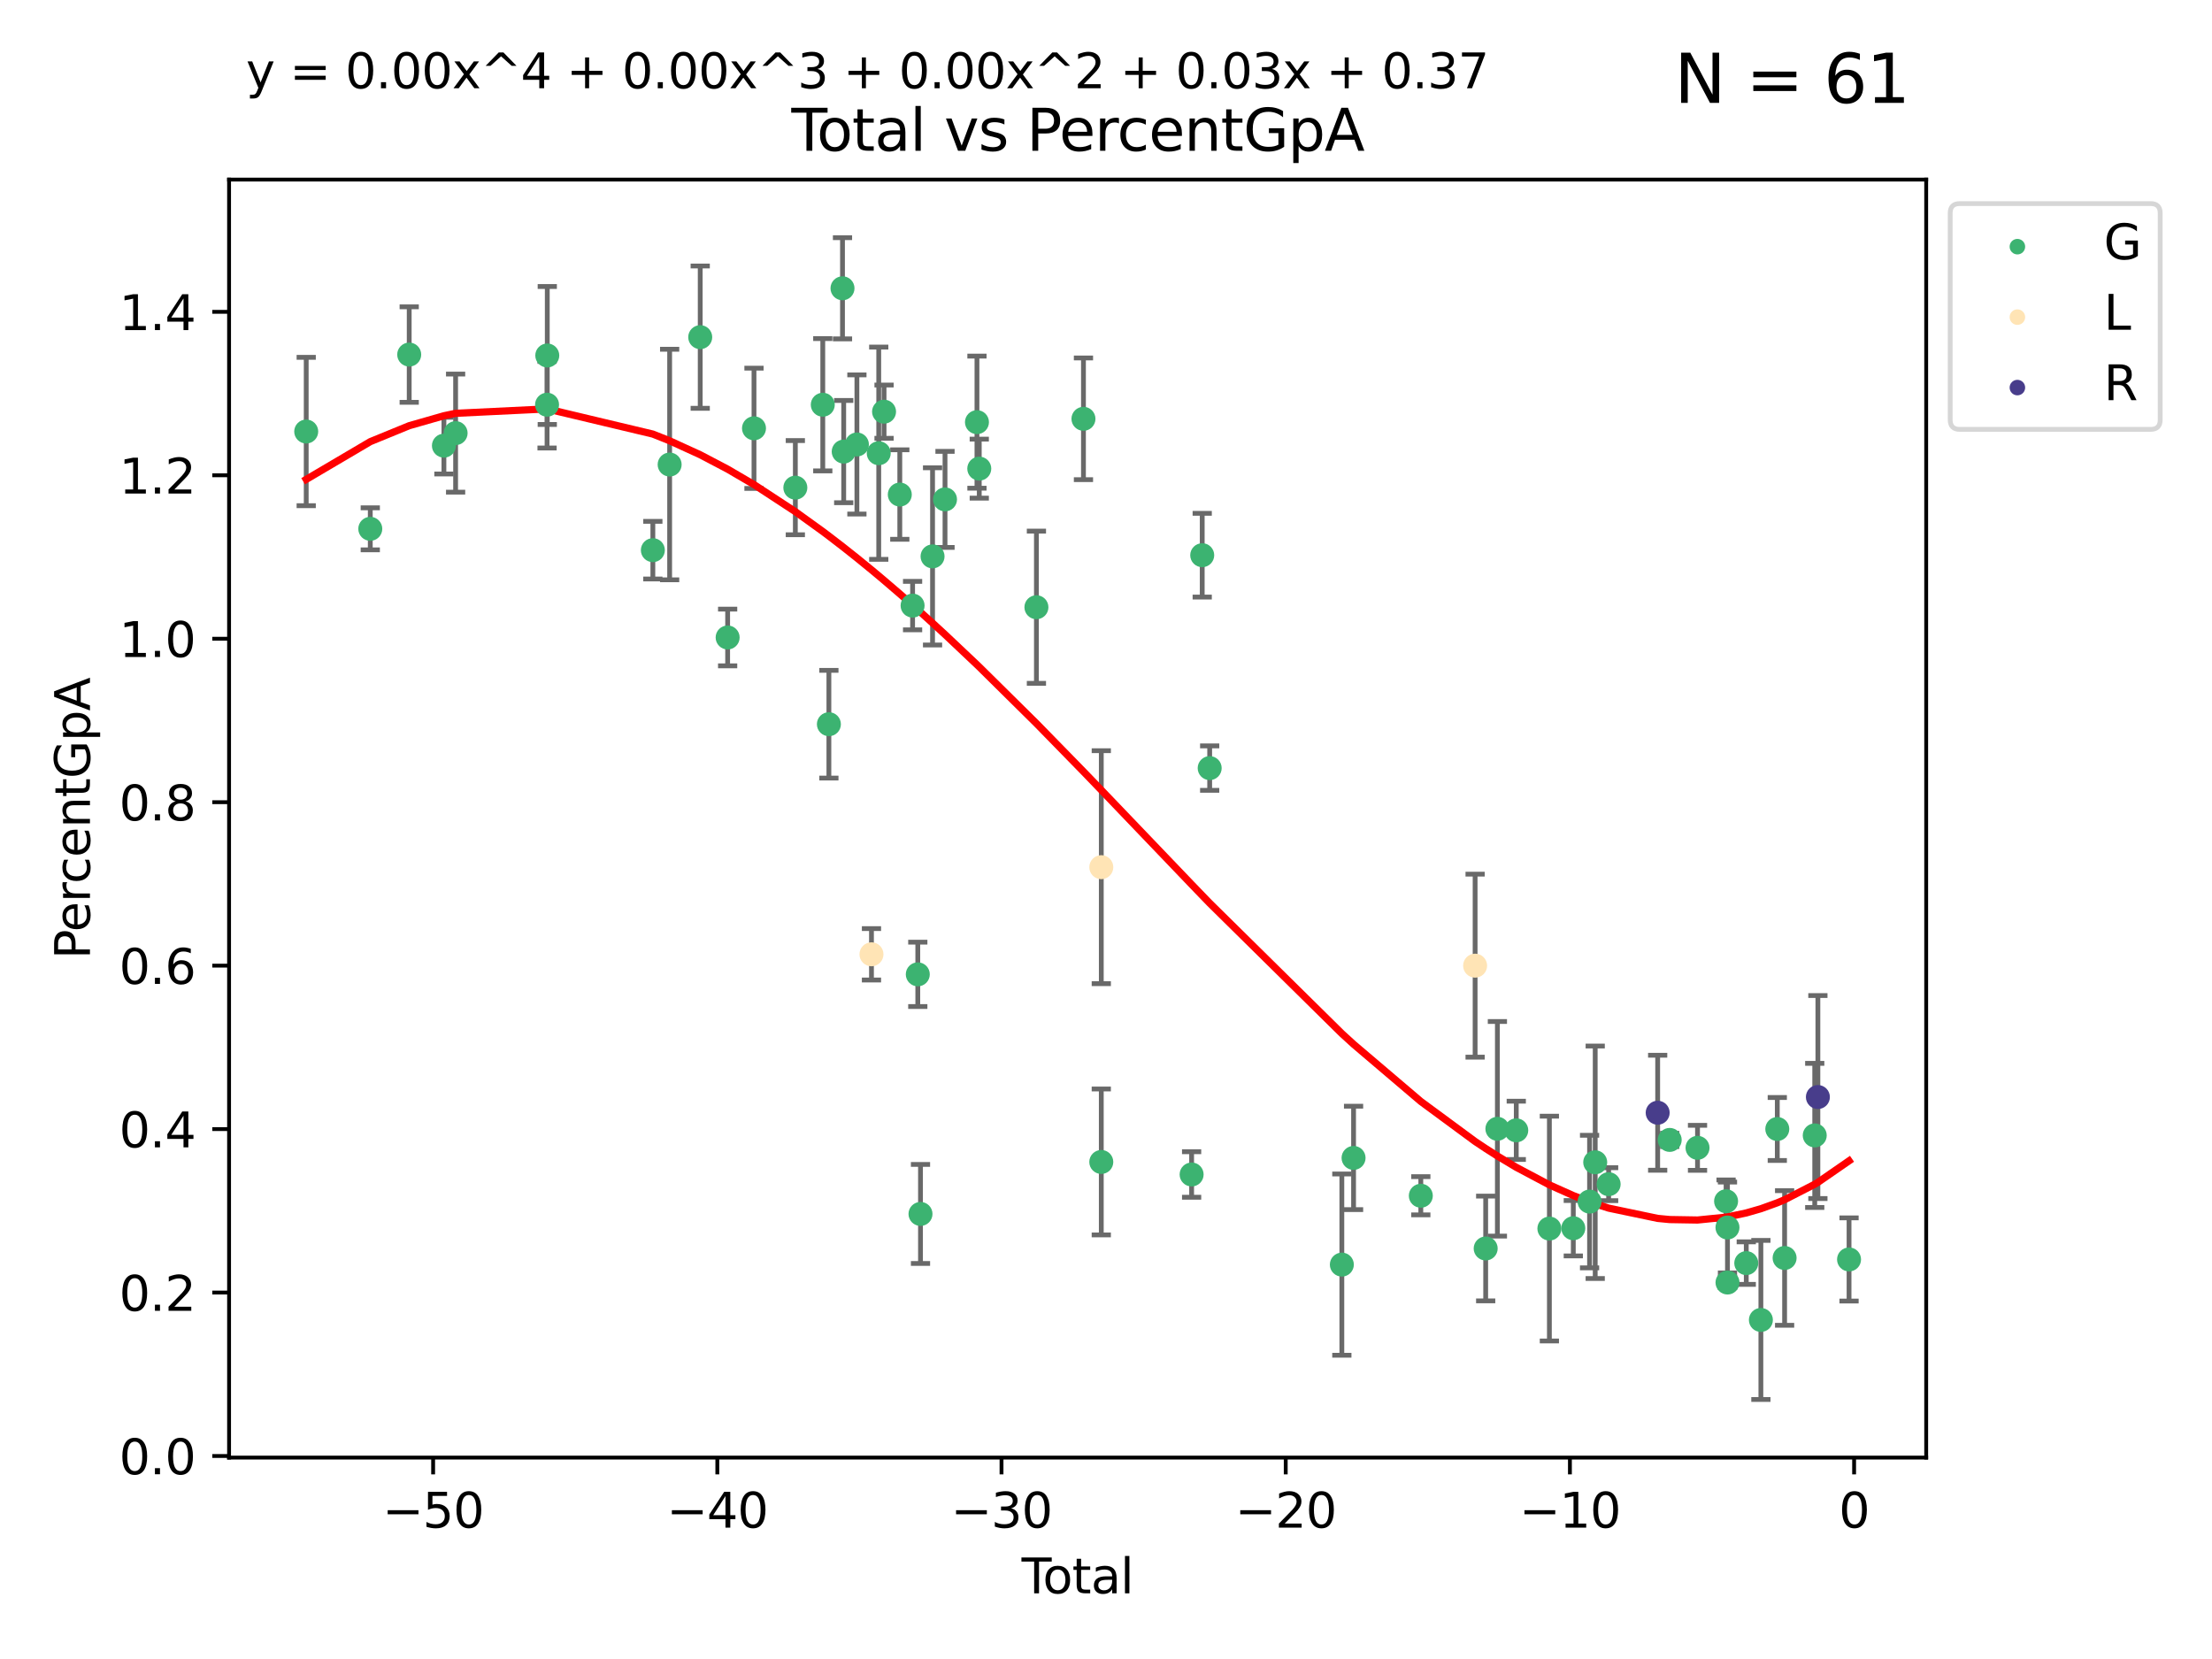<?xml version="1.0" encoding="utf-8" standalone="no"?>
<!DOCTYPE svg PUBLIC "-//W3C//DTD SVG 1.1//EN"
  "http://www.w3.org/Graphics/SVG/1.1/DTD/svg11.dtd">
<svg xmlns:xlink="http://www.w3.org/1999/xlink" width="460.8pt" height="345.6pt" viewBox="0 0 460.8 345.6" xmlns="http://www.w3.org/2000/svg" version="1.1">
 <defs>
  <style type="text/css">*{stroke-linejoin: round; stroke-linecap: butt}</style>
 </defs>
 <g id="figure_1">
  <g id="patch_1">
   <path d="M 0 345.6 
L 460.8 345.6 
L 460.8 0 
L 0 0 
z
" style="fill: #ffffff"/>
  </g>
  <g id="axes_1">
   <g id="patch_2">
    <path d="M 47.72 303.64 
L 401.26 303.64 
L 401.26 37.411 
L 47.72 37.411 
z
" style="fill: #ffffff"/>
   </g>
   <g id="PathCollection_1">
    <defs>
     <path id="mc00015163f" d="M 0 1.118 
C 0.297 1.118 0.581 1 0.791 0.791 
C 1 0.581 1.118 0.297 1.118 0 
C 1.118 -0.297 1 -0.581 0.791 -0.791 
C 0.581 -1 0.297 -1.118 0 -1.118 
C -0.297 -1.118 -0.581 -1 -0.791 -0.791 
C -1 -0.581 -1.118 -0.297 -1.118 0 
C -1.118 0.297 -1 0.581 -0.791 0.791 
C -0.581 1 -0.297 1.118 0 1.118 
z
" style="stroke: #3cb371"/>
    </defs>
    <g clip-path="url(#pac8c2b0d04)">
     <use xlink:href="#mc00015163f" x="63.79" y="89.893" style="fill: #3cb371; stroke: #3cb371"/>
     <use xlink:href="#mc00015163f" x="77.136" y="110.164" style="fill: #3cb371; stroke: #3cb371"/>
     <use xlink:href="#mc00015163f" x="85.246" y="73.863" style="fill: #3cb371; stroke: #3cb371"/>
     <use xlink:href="#mc00015163f" x="92.476" y="92.839" style="fill: #3cb371; stroke: #3cb371"/>
     <use xlink:href="#mc00015163f" x="94.912" y="90.226" style="fill: #3cb371; stroke: #3cb371"/>
     <use xlink:href="#mc00015163f" x="113.963" y="84.307" style="fill: #3cb371; stroke: #3cb371"/>
     <use xlink:href="#mc00015163f" x="114.008" y="74.053" style="fill: #3cb371; stroke: #3cb371"/>
     <use xlink:href="#mc00015163f" x="136.002" y="114.609" style="fill: #3cb371; stroke: #3cb371"/>
     <use xlink:href="#mc00015163f" x="139.499" y="96.773" style="fill: #3cb371; stroke: #3cb371"/>
     <use xlink:href="#mc00015163f" x="145.869" y="70.237" style="fill: #3cb371; stroke: #3cb371"/>
     <use xlink:href="#mc00015163f" x="151.581" y="132.799" style="fill: #3cb371; stroke: #3cb371"/>
     <use xlink:href="#mc00015163f" x="157.071" y="89.221" style="fill: #3cb371; stroke: #3cb371"/>
     <use xlink:href="#mc00015163f" x="165.684" y="101.588" style="fill: #3cb371; stroke: #3cb371"/>
     <use xlink:href="#mc00015163f" x="171.4" y="84.313" style="fill: #3cb371; stroke: #3cb371"/>
     <use xlink:href="#mc00015163f" x="172.673" y="150.864" style="fill: #3cb371; stroke: #3cb371"/>
     <use xlink:href="#mc00015163f" x="175.508" y="60.054" style="fill: #3cb371; stroke: #3cb371"/>
     <use xlink:href="#mc00015163f" x="175.758" y="94.076" style="fill: #3cb371; stroke: #3cb371"/>
     <use xlink:href="#mc00015163f" x="178.509" y="92.592" style="fill: #3cb371; stroke: #3cb371"/>
     <use xlink:href="#mc00015163f" x="183.058" y="94.412" style="fill: #3cb371; stroke: #3cb371"/>
     <use xlink:href="#mc00015163f" x="184.164" y="85.757" style="fill: #3cb371; stroke: #3cb371"/>
     <use xlink:href="#mc00015163f" x="187.444" y="103.024" style="fill: #3cb371; stroke: #3cb371"/>
     <use xlink:href="#mc00015163f" x="190.11" y="126.159" style="fill: #3cb371; stroke: #3cb371"/>
     <use xlink:href="#mc00015163f" x="191.193" y="202.973" style="fill: #3cb371; stroke: #3cb371"/>
     <use xlink:href="#mc00015163f" x="191.756" y="252.885" style="fill: #3cb371; stroke: #3cb371"/>
     <use xlink:href="#mc00015163f" x="194.268" y="115.905" style="fill: #3cb371; stroke: #3cb371"/>
     <use xlink:href="#mc00015163f" x="196.864" y="104.032" style="fill: #3cb371; stroke: #3cb371"/>
     <use xlink:href="#mc00015163f" x="203.518" y="87.943" style="fill: #3cb371; stroke: #3cb371"/>
     <use xlink:href="#mc00015163f" x="204" y="97.624" style="fill: #3cb371; stroke: #3cb371"/>
     <use xlink:href="#mc00015163f" x="215.905" y="126.498" style="fill: #3cb371; stroke: #3cb371"/>
     <use xlink:href="#mc00015163f" x="225.705" y="87.247" style="fill: #3cb371; stroke: #3cb371"/>
     <use xlink:href="#mc00015163f" x="229.418" y="242.058" style="fill: #3cb371; stroke: #3cb371"/>
     <use xlink:href="#mc00015163f" x="248.236" y="244.666" style="fill: #3cb371; stroke: #3cb371"/>
     <use xlink:href="#mc00015163f" x="250.444" y="115.659" style="fill: #3cb371; stroke: #3cb371"/>
     <use xlink:href="#mc00015163f" x="251.998" y="160.011" style="fill: #3cb371; stroke: #3cb371"/>
     <use xlink:href="#mc00015163f" x="279.531" y="263.441" style="fill: #3cb371; stroke: #3cb371"/>
     <use xlink:href="#mc00015163f" x="281.973" y="241.216" style="fill: #3cb371; stroke: #3cb371"/>
     <use xlink:href="#mc00015163f" x="295.982" y="249.096" style="fill: #3cb371; stroke: #3cb371"/>
     <use xlink:href="#mc00015163f" x="309.495" y="260.08" style="fill: #3cb371; stroke: #3cb371"/>
     <use xlink:href="#mc00015163f" x="311.935" y="235.149" style="fill: #3cb371; stroke: #3cb371"/>
     <use xlink:href="#mc00015163f" x="315.867" y="235.47" style="fill: #3cb371; stroke: #3cb371"/>
     <use xlink:href="#mc00015163f" x="322.765" y="255.934" style="fill: #3cb371; stroke: #3cb371"/>
     <use xlink:href="#mc00015163f" x="327.747" y="255.862" style="fill: #3cb371; stroke: #3cb371"/>
     <use xlink:href="#mc00015163f" x="331.136" y="250.312" style="fill: #3cb371; stroke: #3cb371"/>
     <use xlink:href="#mc00015163f" x="332.312" y="242.126" style="fill: #3cb371; stroke: #3cb371"/>
     <use xlink:href="#mc00015163f" x="335.109" y="246.684" style="fill: #3cb371; stroke: #3cb371"/>
     <use xlink:href="#mc00015163f" x="347.83" y="237.465" style="fill: #3cb371; stroke: #3cb371"/>
     <use xlink:href="#mc00015163f" x="353.625" y="239.111" style="fill: #3cb371; stroke: #3cb371"/>
     <use xlink:href="#mc00015163f" x="359.575" y="250.237" style="fill: #3cb371; stroke: #3cb371"/>
     <use xlink:href="#mc00015163f" x="359.865" y="255.712" style="fill: #3cb371; stroke: #3cb371"/>
     <use xlink:href="#mc00015163f" x="359.872" y="267.172" style="fill: #3cb371; stroke: #3cb371"/>
     <use xlink:href="#mc00015163f" x="363.78" y="263.129" style="fill: #3cb371; stroke: #3cb371"/>
     <use xlink:href="#mc00015163f" x="366.825" y="274.968" style="fill: #3cb371; stroke: #3cb371"/>
     <use xlink:href="#mc00015163f" x="370.243" y="235.192" style="fill: #3cb371; stroke: #3cb371"/>
     <use xlink:href="#mc00015163f" x="371.766" y="262.06" style="fill: #3cb371; stroke: #3cb371"/>
     <use xlink:href="#mc00015163f" x="378.043" y="236.527" style="fill: #3cb371; stroke: #3cb371"/>
     <use xlink:href="#mc00015163f" x="385.19" y="262.365" style="fill: #3cb371; stroke: #3cb371"/>
    </g>
   </g>
   <g id="PathCollection_2">
    <defs>
     <path id="mc906f8812a" d="M 0 1.118 
C 0.297 1.118 0.581 1 0.791 0.791 
C 1 0.581 1.118 0.297 1.118 0 
C 1.118 -0.297 1 -0.581 0.791 -0.791 
C 0.581 -1 0.297 -1.118 0 -1.118 
C -0.297 -1.118 -0.581 -1 -0.791 -0.791 
C -1 -0.581 -1.118 -0.297 -1.118 0 
C -1.118 0.297 -1 0.581 -0.791 0.791 
C -0.581 1 -0.297 1.118 0 1.118 
z
" style="stroke: #ffe4b5"/>
    </defs>
    <g clip-path="url(#pac8c2b0d04)">
     <use xlink:href="#mc906f8812a" x="181.543" y="198.796" style="fill: #ffe4b5; stroke: #ffe4b5"/>
     <use xlink:href="#mc906f8812a" x="229.42" y="180.649" style="fill: #ffe4b5; stroke: #ffe4b5"/>
     <use xlink:href="#mc906f8812a" x="307.294" y="201.165" style="fill: #ffe4b5; stroke: #ffe4b5"/>
    </g>
   </g>
   <g id="PathCollection_3">
    <defs>
     <path id="mfed6b488b2" d="M 0 1.118 
C 0.297 1.118 0.581 1 0.791 0.791 
C 1 0.581 1.118 0.297 1.118 0 
C 1.118 -0.297 1 -0.581 0.791 -0.791 
C 0.581 -1 0.297 -1.118 0 -1.118 
C -0.297 -1.118 -0.581 -1 -0.791 -0.791 
C -1 -0.581 -1.118 -0.297 -1.118 0 
C -1.118 0.297 -1 0.581 -0.791 0.791 
C -0.581 1 -0.297 1.118 0 1.118 
z
" style="stroke: #483d8b"/>
    </defs>
    <g clip-path="url(#pac8c2b0d04)">
     <use xlink:href="#mfed6b488b2" x="345.323" y="231.802" style="fill: #483d8b; stroke: #483d8b"/>
     <use xlink:href="#mfed6b488b2" x="378.699" y="228.533" style="fill: #483d8b; stroke: #483d8b"/>
    </g>
   </g>
   <g id="matplotlib.axis_1">
    <g id="xtick_1">
     <g id="line2d_1">
      <defs>
       <path id="m1c2391f496" d="M 0 0 
L 0 3.5 
" style="stroke: #000000; stroke-width: 0.8"/>
      </defs>
      <g>
       <use xlink:href="#m1c2391f496" x="90.228" y="303.64" style="stroke: #000000; stroke-width: 0.8"/>
      </g>
     </g>
     <g id="text_1">
      <!-- −50 -->
      <g transform="translate(79.676 318.238)scale(0.1 -0.1)">
       <defs>
        <path id="DejaVuSans-2212" d="M 678 2272 
L 4684 2272 
L 4684 1741 
L 678 1741 
L 678 2272 
z
" transform="scale(0.016)"/>
        <path id="DejaVuSans-35" d="M 691 4666 
L 3169 4666 
L 3169 4134 
L 1269 4134 
L 1269 2991 
Q 1406 3038 1543 3061 
Q 1681 3084 1819 3084 
Q 2600 3084 3056 2656 
Q 3513 2228 3513 1497 
Q 3513 744 3044 326 
Q 2575 -91 1722 -91 
Q 1428 -91 1123 -41 
Q 819 9 494 109 
L 494 744 
Q 775 591 1075 516 
Q 1375 441 1709 441 
Q 2250 441 2565 725 
Q 2881 1009 2881 1497 
Q 2881 1984 2565 2268 
Q 2250 2553 1709 2553 
Q 1456 2553 1204 2497 
Q 953 2441 691 2322 
L 691 4666 
z
" transform="scale(0.016)"/>
        <path id="DejaVuSans-30" d="M 2034 4250 
Q 1547 4250 1301 3770 
Q 1056 3291 1056 2328 
Q 1056 1369 1301 889 
Q 1547 409 2034 409 
Q 2525 409 2770 889 
Q 3016 1369 3016 2328 
Q 3016 3291 2770 3770 
Q 2525 4250 2034 4250 
z
M 2034 4750 
Q 2819 4750 3233 4129 
Q 3647 3509 3647 2328 
Q 3647 1150 3233 529 
Q 2819 -91 2034 -91 
Q 1250 -91 836 529 
Q 422 1150 422 2328 
Q 422 3509 836 4129 
Q 1250 4750 2034 4750 
z
" transform="scale(0.016)"/>
       </defs>
       <use xlink:href="#DejaVuSans-2212"/>
       <use xlink:href="#DejaVuSans-35" x="83.789"/>
       <use xlink:href="#DejaVuSans-30" x="147.412"/>
      </g>
     </g>
    </g>
    <g id="xtick_2">
     <g id="line2d_2">
      <g>
       <use xlink:href="#m1c2391f496" x="149.432" y="303.64" style="stroke: #000000; stroke-width: 0.8"/>
      </g>
     </g>
     <g id="text_2">
      <!-- −40 -->
      <g transform="translate(138.88 318.238)scale(0.1 -0.1)">
       <defs>
        <path id="DejaVuSans-34" d="M 2419 4116 
L 825 1625 
L 2419 1625 
L 2419 4116 
z
M 2253 4666 
L 3047 4666 
L 3047 1625 
L 3713 1625 
L 3713 1100 
L 3047 1100 
L 3047 0 
L 2419 0 
L 2419 1100 
L 313 1100 
L 313 1709 
L 2253 4666 
z
" transform="scale(0.016)"/>
       </defs>
       <use xlink:href="#DejaVuSans-2212"/>
       <use xlink:href="#DejaVuSans-34" x="83.789"/>
       <use xlink:href="#DejaVuSans-30" x="147.412"/>
      </g>
     </g>
    </g>
    <g id="xtick_3">
     <g id="line2d_3">
      <g>
       <use xlink:href="#m1c2391f496" x="208.635" y="303.64" style="stroke: #000000; stroke-width: 0.8"/>
      </g>
     </g>
     <g id="text_3">
      <!-- −30 -->
      <g transform="translate(198.083 318.238)scale(0.1 -0.1)">
       <defs>
        <path id="DejaVuSans-33" d="M 2597 2516 
Q 3050 2419 3304 2112 
Q 3559 1806 3559 1356 
Q 3559 666 3084 287 
Q 2609 -91 1734 -91 
Q 1441 -91 1130 -33 
Q 819 25 488 141 
L 488 750 
Q 750 597 1062 519 
Q 1375 441 1716 441 
Q 2309 441 2620 675 
Q 2931 909 2931 1356 
Q 2931 1769 2642 2001 
Q 2353 2234 1838 2234 
L 1294 2234 
L 1294 2753 
L 1863 2753 
Q 2328 2753 2575 2939 
Q 2822 3125 2822 3475 
Q 2822 3834 2567 4026 
Q 2313 4219 1838 4219 
Q 1578 4219 1281 4162 
Q 984 4106 628 3988 
L 628 4550 
Q 988 4650 1302 4700 
Q 1616 4750 1894 4750 
Q 2613 4750 3031 4423 
Q 3450 4097 3450 3541 
Q 3450 3153 3228 2886 
Q 3006 2619 2597 2516 
z
" transform="scale(0.016)"/>
       </defs>
       <use xlink:href="#DejaVuSans-2212"/>
       <use xlink:href="#DejaVuSans-33" x="83.789"/>
       <use xlink:href="#DejaVuSans-30" x="147.412"/>
      </g>
     </g>
    </g>
    <g id="xtick_4">
     <g id="line2d_4">
      <g>
       <use xlink:href="#m1c2391f496" x="267.839" y="303.64" style="stroke: #000000; stroke-width: 0.8"/>
      </g>
     </g>
     <g id="text_4">
      <!-- −20 -->
      <g transform="translate(257.286 318.238)scale(0.1 -0.1)">
       <defs>
        <path id="DejaVuSans-32" d="M 1228 531 
L 3431 531 
L 3431 0 
L 469 0 
L 469 531 
Q 828 903 1448 1529 
Q 2069 2156 2228 2338 
Q 2531 2678 2651 2914 
Q 2772 3150 2772 3378 
Q 2772 3750 2511 3984 
Q 2250 4219 1831 4219 
Q 1534 4219 1204 4116 
Q 875 4013 500 3803 
L 500 4441 
Q 881 4594 1212 4672 
Q 1544 4750 1819 4750 
Q 2544 4750 2975 4387 
Q 3406 4025 3406 3419 
Q 3406 3131 3298 2873 
Q 3191 2616 2906 2266 
Q 2828 2175 2409 1742 
Q 1991 1309 1228 531 
z
" transform="scale(0.016)"/>
       </defs>
       <use xlink:href="#DejaVuSans-2212"/>
       <use xlink:href="#DejaVuSans-32" x="83.789"/>
       <use xlink:href="#DejaVuSans-30" x="147.412"/>
      </g>
     </g>
    </g>
    <g id="xtick_5">
     <g id="line2d_5">
      <g>
       <use xlink:href="#m1c2391f496" x="327.042" y="303.64" style="stroke: #000000; stroke-width: 0.8"/>
      </g>
     </g>
     <g id="text_5">
      <!-- −10 -->
      <g transform="translate(316.49 318.238)scale(0.1 -0.1)">
       <defs>
        <path id="DejaVuSans-31" d="M 794 531 
L 1825 531 
L 1825 4091 
L 703 3866 
L 703 4441 
L 1819 4666 
L 2450 4666 
L 2450 531 
L 3481 531 
L 3481 0 
L 794 0 
L 794 531 
z
" transform="scale(0.016)"/>
       </defs>
       <use xlink:href="#DejaVuSans-2212"/>
       <use xlink:href="#DejaVuSans-31" x="83.789"/>
       <use xlink:href="#DejaVuSans-30" x="147.412"/>
      </g>
     </g>
    </g>
    <g id="xtick_6">
     <g id="line2d_6">
      <g>
       <use xlink:href="#m1c2391f496" x="386.245" y="303.64" style="stroke: #000000; stroke-width: 0.8"/>
      </g>
     </g>
     <g id="text_6">
      <!-- 0 -->
      <g transform="translate(383.064 318.238)scale(0.1 -0.1)">
       <use xlink:href="#DejaVuSans-30"/>
      </g>
     </g>
    </g>
    <g id="text_7">
     <!-- Total -->
     <g transform="translate(212.813 331.917)scale(0.1 -0.1)">
      <defs>
       <path id="DejaVuSans-54" d="M -19 4666 
L 3928 4666 
L 3928 4134 
L 2272 4134 
L 2272 0 
L 1638 0 
L 1638 4134 
L -19 4134 
L -19 4666 
z
" transform="scale(0.016)"/>
       <path id="DejaVuSans-6f" d="M 1959 3097 
Q 1497 3097 1228 2736 
Q 959 2375 959 1747 
Q 959 1119 1226 758 
Q 1494 397 1959 397 
Q 2419 397 2687 759 
Q 2956 1122 2956 1747 
Q 2956 2369 2687 2733 
Q 2419 3097 1959 3097 
z
M 1959 3584 
Q 2709 3584 3137 3096 
Q 3566 2609 3566 1747 
Q 3566 888 3137 398 
Q 2709 -91 1959 -91 
Q 1206 -91 779 398 
Q 353 888 353 1747 
Q 353 2609 779 3096 
Q 1206 3584 1959 3584 
z
" transform="scale(0.016)"/>
       <path id="DejaVuSans-74" d="M 1172 4494 
L 1172 3500 
L 2356 3500 
L 2356 3053 
L 1172 3053 
L 1172 1153 
Q 1172 725 1289 603 
Q 1406 481 1766 481 
L 2356 481 
L 2356 0 
L 1766 0 
Q 1100 0 847 248 
Q 594 497 594 1153 
L 594 3053 
L 172 3053 
L 172 3500 
L 594 3500 
L 594 4494 
L 1172 4494 
z
" transform="scale(0.016)"/>
       <path id="DejaVuSans-61" d="M 2194 1759 
Q 1497 1759 1228 1600 
Q 959 1441 959 1056 
Q 959 750 1161 570 
Q 1363 391 1709 391 
Q 2188 391 2477 730 
Q 2766 1069 2766 1631 
L 2766 1759 
L 2194 1759 
z
M 3341 1997 
L 3341 0 
L 2766 0 
L 2766 531 
Q 2569 213 2275 61 
Q 1981 -91 1556 -91 
Q 1019 -91 701 211 
Q 384 513 384 1019 
Q 384 1609 779 1909 
Q 1175 2209 1959 2209 
L 2766 2209 
L 2766 2266 
Q 2766 2663 2505 2880 
Q 2244 3097 1772 3097 
Q 1472 3097 1187 3025 
Q 903 2953 641 2809 
L 641 3341 
Q 956 3463 1253 3523 
Q 1550 3584 1831 3584 
Q 2591 3584 2966 3190 
Q 3341 2797 3341 1997 
z
" transform="scale(0.016)"/>
       <path id="DejaVuSans-6c" d="M 603 4863 
L 1178 4863 
L 1178 0 
L 603 0 
L 603 4863 
z
" transform="scale(0.016)"/>
      </defs>
      <use xlink:href="#DejaVuSans-54"/>
      <use xlink:href="#DejaVuSans-6f" x="44.084"/>
      <use xlink:href="#DejaVuSans-74" x="105.266"/>
      <use xlink:href="#DejaVuSans-61" x="144.475"/>
      <use xlink:href="#DejaVuSans-6c" x="205.754"/>
     </g>
    </g>
   </g>
   <g id="matplotlib.axis_2">
    <g id="ytick_1">
     <g id="line2d_7">
      <defs>
       <path id="m8cc82769a2" d="M 0 0 
L -3.5 0 
" style="stroke: #000000; stroke-width: 0.8"/>
      </defs>
      <g>
       <use xlink:href="#m8cc82769a2" x="47.72" y="303.314" style="stroke: #000000; stroke-width: 0.8"/>
      </g>
     </g>
     <g id="text_8">
      <!-- 0.0 -->
      <g transform="translate(24.817 307.113)scale(0.1 -0.1)">
       <defs>
        <path id="DejaVuSans-2e" d="M 684 794 
L 1344 794 
L 1344 0 
L 684 0 
L 684 794 
z
" transform="scale(0.016)"/>
       </defs>
       <use xlink:href="#DejaVuSans-30"/>
       <use xlink:href="#DejaVuSans-2e" x="63.623"/>
       <use xlink:href="#DejaVuSans-30" x="95.41"/>
      </g>
     </g>
    </g>
    <g id="ytick_2">
     <g id="line2d_8">
      <g>
       <use xlink:href="#m8cc82769a2" x="47.72" y="269.263" style="stroke: #000000; stroke-width: 0.8"/>
      </g>
     </g>
     <g id="text_9">
      <!-- 0.2 -->
      <g transform="translate(24.817 273.062)scale(0.1 -0.1)">
       <use xlink:href="#DejaVuSans-30"/>
       <use xlink:href="#DejaVuSans-2e" x="63.623"/>
       <use xlink:href="#DejaVuSans-32" x="95.41"/>
      </g>
     </g>
    </g>
    <g id="ytick_3">
     <g id="line2d_9">
      <g>
       <use xlink:href="#m8cc82769a2" x="47.72" y="235.213" style="stroke: #000000; stroke-width: 0.8"/>
      </g>
     </g>
     <g id="text_10">
      <!-- 0.4 -->
      <g transform="translate(24.817 239.012)scale(0.1 -0.1)">
       <use xlink:href="#DejaVuSans-30"/>
       <use xlink:href="#DejaVuSans-2e" x="63.623"/>
       <use xlink:href="#DejaVuSans-34" x="95.41"/>
      </g>
     </g>
    </g>
    <g id="ytick_4">
     <g id="line2d_10">
      <g>
       <use xlink:href="#m8cc82769a2" x="47.72" y="201.163" style="stroke: #000000; stroke-width: 0.8"/>
      </g>
     </g>
     <g id="text_11">
      <!-- 0.6 -->
      <g transform="translate(24.817 204.962)scale(0.1 -0.1)">
       <defs>
        <path id="DejaVuSans-36" d="M 2113 2584 
Q 1688 2584 1439 2293 
Q 1191 2003 1191 1497 
Q 1191 994 1439 701 
Q 1688 409 2113 409 
Q 2538 409 2786 701 
Q 3034 994 3034 1497 
Q 3034 2003 2786 2293 
Q 2538 2584 2113 2584 
z
M 3366 4563 
L 3366 3988 
Q 3128 4100 2886 4159 
Q 2644 4219 2406 4219 
Q 1781 4219 1451 3797 
Q 1122 3375 1075 2522 
Q 1259 2794 1537 2939 
Q 1816 3084 2150 3084 
Q 2853 3084 3261 2657 
Q 3669 2231 3669 1497 
Q 3669 778 3244 343 
Q 2819 -91 2113 -91 
Q 1303 -91 875 529 
Q 447 1150 447 2328 
Q 447 3434 972 4092 
Q 1497 4750 2381 4750 
Q 2619 4750 2861 4703 
Q 3103 4656 3366 4563 
z
" transform="scale(0.016)"/>
       </defs>
       <use xlink:href="#DejaVuSans-30"/>
       <use xlink:href="#DejaVuSans-2e" x="63.623"/>
       <use xlink:href="#DejaVuSans-36" x="95.41"/>
      </g>
     </g>
    </g>
    <g id="ytick_5">
     <g id="line2d_11">
      <g>
       <use xlink:href="#m8cc82769a2" x="47.72" y="167.112" style="stroke: #000000; stroke-width: 0.8"/>
      </g>
     </g>
     <g id="text_12">
      <!-- 0.8 -->
      <g transform="translate(24.817 170.912)scale(0.1 -0.1)">
       <defs>
        <path id="DejaVuSans-38" d="M 2034 2216 
Q 1584 2216 1326 1975 
Q 1069 1734 1069 1313 
Q 1069 891 1326 650 
Q 1584 409 2034 409 
Q 2484 409 2743 651 
Q 3003 894 3003 1313 
Q 3003 1734 2745 1975 
Q 2488 2216 2034 2216 
z
M 1403 2484 
Q 997 2584 770 2862 
Q 544 3141 544 3541 
Q 544 4100 942 4425 
Q 1341 4750 2034 4750 
Q 2731 4750 3128 4425 
Q 3525 4100 3525 3541 
Q 3525 3141 3298 2862 
Q 3072 2584 2669 2484 
Q 3125 2378 3379 2068 
Q 3634 1759 3634 1313 
Q 3634 634 3220 271 
Q 2806 -91 2034 -91 
Q 1263 -91 848 271 
Q 434 634 434 1313 
Q 434 1759 690 2068 
Q 947 2378 1403 2484 
z
M 1172 3481 
Q 1172 3119 1398 2916 
Q 1625 2713 2034 2713 
Q 2441 2713 2670 2916 
Q 2900 3119 2900 3481 
Q 2900 3844 2670 4047 
Q 2441 4250 2034 4250 
Q 1625 4250 1398 4047 
Q 1172 3844 1172 3481 
z
" transform="scale(0.016)"/>
       </defs>
       <use xlink:href="#DejaVuSans-30"/>
       <use xlink:href="#DejaVuSans-2e" x="63.623"/>
       <use xlink:href="#DejaVuSans-38" x="95.41"/>
      </g>
     </g>
    </g>
    <g id="ytick_6">
     <g id="line2d_12">
      <g>
       <use xlink:href="#m8cc82769a2" x="47.72" y="133.062" style="stroke: #000000; stroke-width: 0.8"/>
      </g>
     </g>
     <g id="text_13">
      <!-- 1.0 -->
      <g transform="translate(24.817 136.861)scale(0.1 -0.1)">
       <use xlink:href="#DejaVuSans-31"/>
       <use xlink:href="#DejaVuSans-2e" x="63.623"/>
       <use xlink:href="#DejaVuSans-30" x="95.41"/>
      </g>
     </g>
    </g>
    <g id="ytick_7">
     <g id="line2d_13">
      <g>
       <use xlink:href="#m8cc82769a2" x="47.72" y="99.012" style="stroke: #000000; stroke-width: 0.8"/>
      </g>
     </g>
     <g id="text_14">
      <!-- 1.2 -->
      <g transform="translate(24.817 102.811)scale(0.1 -0.1)">
       <use xlink:href="#DejaVuSans-31"/>
       <use xlink:href="#DejaVuSans-2e" x="63.623"/>
       <use xlink:href="#DejaVuSans-32" x="95.41"/>
      </g>
     </g>
    </g>
    <g id="ytick_8">
     <g id="line2d_14">
      <g>
       <use xlink:href="#m8cc82769a2" x="47.72" y="64.961" style="stroke: #000000; stroke-width: 0.8"/>
      </g>
     </g>
     <g id="text_15">
      <!-- 1.4 -->
      <g transform="translate(24.817 68.761)scale(0.1 -0.1)">
       <use xlink:href="#DejaVuSans-31"/>
       <use xlink:href="#DejaVuSans-2e" x="63.623"/>
       <use xlink:href="#DejaVuSans-34" x="95.41"/>
      </g>
     </g>
    </g>
    <g id="text_16">
     <!-- PercentGpA -->
     <g transform="translate(18.737 199.802)rotate(-90)scale(0.1 -0.1)">
      <defs>
       <path id="DejaVuSans-50" d="M 1259 4147 
L 1259 2394 
L 2053 2394 
Q 2494 2394 2734 2622 
Q 2975 2850 2975 3272 
Q 2975 3691 2734 3919 
Q 2494 4147 2053 4147 
L 1259 4147 
z
M 628 4666 
L 2053 4666 
Q 2838 4666 3239 4311 
Q 3641 3956 3641 3272 
Q 3641 2581 3239 2228 
Q 2838 1875 2053 1875 
L 1259 1875 
L 1259 0 
L 628 0 
L 628 4666 
z
" transform="scale(0.016)"/>
       <path id="DejaVuSans-65" d="M 3597 1894 
L 3597 1613 
L 953 1613 
Q 991 1019 1311 708 
Q 1631 397 2203 397 
Q 2534 397 2845 478 
Q 3156 559 3463 722 
L 3463 178 
Q 3153 47 2828 -22 
Q 2503 -91 2169 -91 
Q 1331 -91 842 396 
Q 353 884 353 1716 
Q 353 2575 817 3079 
Q 1281 3584 2069 3584 
Q 2775 3584 3186 3129 
Q 3597 2675 3597 1894 
z
M 3022 2063 
Q 3016 2534 2758 2815 
Q 2500 3097 2075 3097 
Q 1594 3097 1305 2825 
Q 1016 2553 972 2059 
L 3022 2063 
z
" transform="scale(0.016)"/>
       <path id="DejaVuSans-72" d="M 2631 2963 
Q 2534 3019 2420 3045 
Q 2306 3072 2169 3072 
Q 1681 3072 1420 2755 
Q 1159 2438 1159 1844 
L 1159 0 
L 581 0 
L 581 3500 
L 1159 3500 
L 1159 2956 
Q 1341 3275 1631 3429 
Q 1922 3584 2338 3584 
Q 2397 3584 2469 3576 
Q 2541 3569 2628 3553 
L 2631 2963 
z
" transform="scale(0.016)"/>
       <path id="DejaVuSans-63" d="M 3122 3366 
L 3122 2828 
Q 2878 2963 2633 3030 
Q 2388 3097 2138 3097 
Q 1578 3097 1268 2742 
Q 959 2388 959 1747 
Q 959 1106 1268 751 
Q 1578 397 2138 397 
Q 2388 397 2633 464 
Q 2878 531 3122 666 
L 3122 134 
Q 2881 22 2623 -34 
Q 2366 -91 2075 -91 
Q 1284 -91 818 406 
Q 353 903 353 1747 
Q 353 2603 823 3093 
Q 1294 3584 2113 3584 
Q 2378 3584 2631 3529 
Q 2884 3475 3122 3366 
z
" transform="scale(0.016)"/>
       <path id="DejaVuSans-6e" d="M 3513 2113 
L 3513 0 
L 2938 0 
L 2938 2094 
Q 2938 2591 2744 2837 
Q 2550 3084 2163 3084 
Q 1697 3084 1428 2787 
Q 1159 2491 1159 1978 
L 1159 0 
L 581 0 
L 581 3500 
L 1159 3500 
L 1159 2956 
Q 1366 3272 1645 3428 
Q 1925 3584 2291 3584 
Q 2894 3584 3203 3211 
Q 3513 2838 3513 2113 
z
" transform="scale(0.016)"/>
       <path id="DejaVuSans-47" d="M 3809 666 
L 3809 1919 
L 2778 1919 
L 2778 2438 
L 4434 2438 
L 4434 434 
Q 4069 175 3628 42 
Q 3188 -91 2688 -91 
Q 1594 -91 976 548 
Q 359 1188 359 2328 
Q 359 3472 976 4111 
Q 1594 4750 2688 4750 
Q 3144 4750 3555 4637 
Q 3966 4525 4313 4306 
L 4313 3634 
Q 3963 3931 3569 4081 
Q 3175 4231 2741 4231 
Q 1884 4231 1454 3753 
Q 1025 3275 1025 2328 
Q 1025 1384 1454 906 
Q 1884 428 2741 428 
Q 3075 428 3337 486 
Q 3600 544 3809 666 
z
" transform="scale(0.016)"/>
       <path id="DejaVuSans-70" d="M 1159 525 
L 1159 -1331 
L 581 -1331 
L 581 3500 
L 1159 3500 
L 1159 2969 
Q 1341 3281 1617 3432 
Q 1894 3584 2278 3584 
Q 2916 3584 3314 3078 
Q 3713 2572 3713 1747 
Q 3713 922 3314 415 
Q 2916 -91 2278 -91 
Q 1894 -91 1617 61 
Q 1341 213 1159 525 
z
M 3116 1747 
Q 3116 2381 2855 2742 
Q 2594 3103 2138 3103 
Q 1681 3103 1420 2742 
Q 1159 2381 1159 1747 
Q 1159 1113 1420 752 
Q 1681 391 2138 391 
Q 2594 391 2855 752 
Q 3116 1113 3116 1747 
z
" transform="scale(0.016)"/>
       <path id="DejaVuSans-41" d="M 2188 4044 
L 1331 1722 
L 3047 1722 
L 2188 4044 
z
M 1831 4666 
L 2547 4666 
L 4325 0 
L 3669 0 
L 3244 1197 
L 1141 1197 
L 716 0 
L 50 0 
L 1831 4666 
z
" transform="scale(0.016)"/>
      </defs>
      <use xlink:href="#DejaVuSans-50"/>
      <use xlink:href="#DejaVuSans-65" x="56.678"/>
      <use xlink:href="#DejaVuSans-72" x="118.201"/>
      <use xlink:href="#DejaVuSans-63" x="157.064"/>
      <use xlink:href="#DejaVuSans-65" x="212.045"/>
      <use xlink:href="#DejaVuSans-6e" x="273.568"/>
      <use xlink:href="#DejaVuSans-74" x="336.947"/>
      <use xlink:href="#DejaVuSans-47" x="376.156"/>
      <use xlink:href="#DejaVuSans-70" x="453.646"/>
      <use xlink:href="#DejaVuSans-41" x="517.123"/>
     </g>
    </g>
   </g>
   <g id="LineCollection_1">
    <path d="M 63.79 105.344 
L 63.79 74.441 
" clip-path="url(#pac8c2b0d04)" style="fill: none; stroke: #696969"/>
    <path d="M 77.136 114.539 
L 77.136 105.788 
" clip-path="url(#pac8c2b0d04)" style="fill: none; stroke: #696969"/>
    <path d="M 85.246 83.81 
L 85.246 63.916 
" clip-path="url(#pac8c2b0d04)" style="fill: none; stroke: #696969"/>
    <path d="M 92.476 98.743 
L 92.476 86.935 
" clip-path="url(#pac8c2b0d04)" style="fill: none; stroke: #696969"/>
    <path d="M 94.912 102.527 
L 94.912 77.925 
" clip-path="url(#pac8c2b0d04)" style="fill: none; stroke: #696969"/>
    <path d="M 113.963 93.326 
L 113.963 75.288 
" clip-path="url(#pac8c2b0d04)" style="fill: none; stroke: #696969"/>
    <path d="M 114.008 88.424 
L 114.008 59.682 
" clip-path="url(#pac8c2b0d04)" style="fill: none; stroke: #696969"/>
    <path d="M 136.002 120.61 
L 136.002 108.609 
" clip-path="url(#pac8c2b0d04)" style="fill: none; stroke: #696969"/>
    <path d="M 139.499 120.787 
L 139.499 72.759 
" clip-path="url(#pac8c2b0d04)" style="fill: none; stroke: #696969"/>
    <path d="M 145.869 85.058 
L 145.869 55.415 
" clip-path="url(#pac8c2b0d04)" style="fill: none; stroke: #696969"/>
    <path d="M 151.581 138.709 
L 151.581 126.889 
" clip-path="url(#pac8c2b0d04)" style="fill: none; stroke: #696969"/>
    <path d="M 157.071 101.749 
L 157.071 76.692 
" clip-path="url(#pac8c2b0d04)" style="fill: none; stroke: #696969"/>
    <path d="M 165.684 111.397 
L 165.684 91.779 
" clip-path="url(#pac8c2b0d04)" style="fill: none; stroke: #696969"/>
    <path d="M 171.4 98.096 
L 171.4 70.531 
" clip-path="url(#pac8c2b0d04)" style="fill: none; stroke: #696969"/>
    <path d="M 172.673 162.083 
L 172.673 139.645 
" clip-path="url(#pac8c2b0d04)" style="fill: none; stroke: #696969"/>
    <path d="M 175.508 70.595 
L 175.508 49.513 
" clip-path="url(#pac8c2b0d04)" style="fill: none; stroke: #696969"/>
    <path d="M 175.758 104.728 
L 175.758 83.424 
" clip-path="url(#pac8c2b0d04)" style="fill: none; stroke: #696969"/>
    <path d="M 178.509 107.087 
L 178.509 78.097 
" clip-path="url(#pac8c2b0d04)" style="fill: none; stroke: #696969"/>
    <path d="M 183.058 116.522 
L 183.058 72.302 
" clip-path="url(#pac8c2b0d04)" style="fill: none; stroke: #696969"/>
    <path d="M 184.164 91.303 
L 184.164 80.21 
" clip-path="url(#pac8c2b0d04)" style="fill: none; stroke: #696969"/>
    <path d="M 187.444 112.345 
L 187.444 93.704 
" clip-path="url(#pac8c2b0d04)" style="fill: none; stroke: #696969"/>
    <path d="M 190.11 131.206 
L 190.11 121.112 
" clip-path="url(#pac8c2b0d04)" style="fill: none; stroke: #696969"/>
    <path d="M 191.193 209.676 
L 191.193 196.27 
" clip-path="url(#pac8c2b0d04)" style="fill: none; stroke: #696969"/>
    <path d="M 191.756 263.199 
L 191.756 242.571 
" clip-path="url(#pac8c2b0d04)" style="fill: none; stroke: #696969"/>
    <path d="M 194.268 134.363 
L 194.268 97.446 
" clip-path="url(#pac8c2b0d04)" style="fill: none; stroke: #696969"/>
    <path d="M 196.864 114.037 
L 196.864 94.027 
" clip-path="url(#pac8c2b0d04)" style="fill: none; stroke: #696969"/>
    <path d="M 203.518 101.703 
L 203.518 74.183 
" clip-path="url(#pac8c2b0d04)" style="fill: none; stroke: #696969"/>
    <path d="M 204 103.771 
L 204 91.477 
" clip-path="url(#pac8c2b0d04)" style="fill: none; stroke: #696969"/>
    <path d="M 215.905 142.354 
L 215.905 110.641 
" clip-path="url(#pac8c2b0d04)" style="fill: none; stroke: #696969"/>
    <path d="M 225.705 99.922 
L 225.705 74.572 
" clip-path="url(#pac8c2b0d04)" style="fill: none; stroke: #696969"/>
    <path d="M 229.418 257.257 
L 229.418 226.858 
" clip-path="url(#pac8c2b0d04)" style="fill: none; stroke: #696969"/>
    <path d="M 248.236 249.411 
L 248.236 239.922 
" clip-path="url(#pac8c2b0d04)" style="fill: none; stroke: #696969"/>
    <path d="M 250.444 124.379 
L 250.444 106.939 
" clip-path="url(#pac8c2b0d04)" style="fill: none; stroke: #696969"/>
    <path d="M 251.998 164.641 
L 251.998 155.381 
" clip-path="url(#pac8c2b0d04)" style="fill: none; stroke: #696969"/>
    <path d="M 279.531 282.323 
L 279.531 244.56 
" clip-path="url(#pac8c2b0d04)" style="fill: none; stroke: #696969"/>
    <path d="M 281.973 251.987 
L 281.973 230.444 
" clip-path="url(#pac8c2b0d04)" style="fill: none; stroke: #696969"/>
    <path d="M 295.982 253.076 
L 295.982 245.117 
" clip-path="url(#pac8c2b0d04)" style="fill: none; stroke: #696969"/>
    <path d="M 309.495 270.99 
L 309.495 249.17 
" clip-path="url(#pac8c2b0d04)" style="fill: none; stroke: #696969"/>
    <path d="M 311.935 257.503 
L 311.935 212.795 
" clip-path="url(#pac8c2b0d04)" style="fill: none; stroke: #696969"/>
    <path d="M 315.867 241.539 
L 315.867 229.402 
" clip-path="url(#pac8c2b0d04)" style="fill: none; stroke: #696969"/>
    <path d="M 322.765 279.351 
L 322.765 232.517 
" clip-path="url(#pac8c2b0d04)" style="fill: none; stroke: #696969"/>
    <path d="M 327.747 261.63 
L 327.747 250.094 
" clip-path="url(#pac8c2b0d04)" style="fill: none; stroke: #696969"/>
    <path d="M 331.136 264.12 
L 331.136 236.504 
" clip-path="url(#pac8c2b0d04)" style="fill: none; stroke: #696969"/>
    <path d="M 332.312 266.34 
L 332.312 217.912 
" clip-path="url(#pac8c2b0d04)" style="fill: none; stroke: #696969"/>
    <path d="M 335.109 250.114 
L 335.109 243.254 
" clip-path="url(#pac8c2b0d04)" style="fill: none; stroke: #696969"/>
    <path d="M 347.83 238.847 
L 347.83 236.083 
" clip-path="url(#pac8c2b0d04)" style="fill: none; stroke: #696969"/>
    <path d="M 353.625 243.8 
L 353.625 234.423 
" clip-path="url(#pac8c2b0d04)" style="fill: none; stroke: #696969"/>
    <path d="M 359.575 254.669 
L 359.575 245.805 
" clip-path="url(#pac8c2b0d04)" style="fill: none; stroke: #696969"/>
    <path d="M 359.865 265.175 
L 359.865 246.249 
" clip-path="url(#pac8c2b0d04)" style="fill: none; stroke: #696969"/>
    <path d="M 359.872 268.219 
L 359.872 266.125 
" clip-path="url(#pac8c2b0d04)" style="fill: none; stroke: #696969"/>
    <path d="M 363.78 267.561 
L 363.78 258.698 
" clip-path="url(#pac8c2b0d04)" style="fill: none; stroke: #696969"/>
    <path d="M 366.825 291.539 
L 366.825 258.398 
" clip-path="url(#pac8c2b0d04)" style="fill: none; stroke: #696969"/>
    <path d="M 370.243 241.751 
L 370.243 228.632 
" clip-path="url(#pac8c2b0d04)" style="fill: none; stroke: #696969"/>
    <path d="M 371.766 276.081 
L 371.766 248.038 
" clip-path="url(#pac8c2b0d04)" style="fill: none; stroke: #696969"/>
    <path d="M 378.043 251.539 
L 378.043 221.514 
" clip-path="url(#pac8c2b0d04)" style="fill: none; stroke: #696969"/>
    <path d="M 385.19 271.029 
L 385.19 253.702 
" clip-path="url(#pac8c2b0d04)" style="fill: none; stroke: #696969"/>
   </g>
   <g id="line2d_15">
    <defs>
     <path id="mc5e56c0316" d="M 2 0 
L -2 -0 
" style="stroke: #696969"/>
    </defs>
    <g clip-path="url(#pac8c2b0d04)">
     <use xlink:href="#mc5e56c0316" x="63.79" y="105.344" style="fill: #696969; stroke: #696969"/>
     <use xlink:href="#mc5e56c0316" x="77.136" y="114.539" style="fill: #696969; stroke: #696969"/>
     <use xlink:href="#mc5e56c0316" x="85.246" y="83.81" style="fill: #696969; stroke: #696969"/>
     <use xlink:href="#mc5e56c0316" x="92.476" y="98.743" style="fill: #696969; stroke: #696969"/>
     <use xlink:href="#mc5e56c0316" x="94.912" y="102.527" style="fill: #696969; stroke: #696969"/>
     <use xlink:href="#mc5e56c0316" x="113.963" y="93.326" style="fill: #696969; stroke: #696969"/>
     <use xlink:href="#mc5e56c0316" x="114.008" y="88.424" style="fill: #696969; stroke: #696969"/>
     <use xlink:href="#mc5e56c0316" x="136.002" y="120.61" style="fill: #696969; stroke: #696969"/>
     <use xlink:href="#mc5e56c0316" x="139.499" y="120.787" style="fill: #696969; stroke: #696969"/>
     <use xlink:href="#mc5e56c0316" x="145.869" y="85.058" style="fill: #696969; stroke: #696969"/>
     <use xlink:href="#mc5e56c0316" x="151.581" y="138.709" style="fill: #696969; stroke: #696969"/>
     <use xlink:href="#mc5e56c0316" x="157.071" y="101.749" style="fill: #696969; stroke: #696969"/>
     <use xlink:href="#mc5e56c0316" x="165.684" y="111.397" style="fill: #696969; stroke: #696969"/>
     <use xlink:href="#mc5e56c0316" x="171.4" y="98.096" style="fill: #696969; stroke: #696969"/>
     <use xlink:href="#mc5e56c0316" x="172.673" y="162.083" style="fill: #696969; stroke: #696969"/>
     <use xlink:href="#mc5e56c0316" x="175.508" y="70.595" style="fill: #696969; stroke: #696969"/>
     <use xlink:href="#mc5e56c0316" x="175.758" y="104.728" style="fill: #696969; stroke: #696969"/>
     <use xlink:href="#mc5e56c0316" x="178.509" y="107.087" style="fill: #696969; stroke: #696969"/>
     <use xlink:href="#mc5e56c0316" x="183.058" y="116.522" style="fill: #696969; stroke: #696969"/>
     <use xlink:href="#mc5e56c0316" x="184.164" y="91.303" style="fill: #696969; stroke: #696969"/>
     <use xlink:href="#mc5e56c0316" x="187.444" y="112.345" style="fill: #696969; stroke: #696969"/>
     <use xlink:href="#mc5e56c0316" x="190.11" y="131.206" style="fill: #696969; stroke: #696969"/>
     <use xlink:href="#mc5e56c0316" x="191.193" y="209.676" style="fill: #696969; stroke: #696969"/>
     <use xlink:href="#mc5e56c0316" x="191.756" y="263.199" style="fill: #696969; stroke: #696969"/>
     <use xlink:href="#mc5e56c0316" x="194.268" y="134.363" style="fill: #696969; stroke: #696969"/>
     <use xlink:href="#mc5e56c0316" x="196.864" y="114.037" style="fill: #696969; stroke: #696969"/>
     <use xlink:href="#mc5e56c0316" x="203.518" y="101.703" style="fill: #696969; stroke: #696969"/>
     <use xlink:href="#mc5e56c0316" x="204" y="103.771" style="fill: #696969; stroke: #696969"/>
     <use xlink:href="#mc5e56c0316" x="215.905" y="142.354" style="fill: #696969; stroke: #696969"/>
     <use xlink:href="#mc5e56c0316" x="225.705" y="99.922" style="fill: #696969; stroke: #696969"/>
     <use xlink:href="#mc5e56c0316" x="229.418" y="257.257" style="fill: #696969; stroke: #696969"/>
     <use xlink:href="#mc5e56c0316" x="248.236" y="249.411" style="fill: #696969; stroke: #696969"/>
     <use xlink:href="#mc5e56c0316" x="250.444" y="124.379" style="fill: #696969; stroke: #696969"/>
     <use xlink:href="#mc5e56c0316" x="251.998" y="164.641" style="fill: #696969; stroke: #696969"/>
     <use xlink:href="#mc5e56c0316" x="279.531" y="282.323" style="fill: #696969; stroke: #696969"/>
     <use xlink:href="#mc5e56c0316" x="281.973" y="251.987" style="fill: #696969; stroke: #696969"/>
     <use xlink:href="#mc5e56c0316" x="295.982" y="253.076" style="fill: #696969; stroke: #696969"/>
     <use xlink:href="#mc5e56c0316" x="309.495" y="270.99" style="fill: #696969; stroke: #696969"/>
     <use xlink:href="#mc5e56c0316" x="311.935" y="257.503" style="fill: #696969; stroke: #696969"/>
     <use xlink:href="#mc5e56c0316" x="315.867" y="241.539" style="fill: #696969; stroke: #696969"/>
     <use xlink:href="#mc5e56c0316" x="322.765" y="279.351" style="fill: #696969; stroke: #696969"/>
     <use xlink:href="#mc5e56c0316" x="327.747" y="261.63" style="fill: #696969; stroke: #696969"/>
     <use xlink:href="#mc5e56c0316" x="331.136" y="264.12" style="fill: #696969; stroke: #696969"/>
     <use xlink:href="#mc5e56c0316" x="332.312" y="266.34" style="fill: #696969; stroke: #696969"/>
     <use xlink:href="#mc5e56c0316" x="335.109" y="250.114" style="fill: #696969; stroke: #696969"/>
     <use xlink:href="#mc5e56c0316" x="347.83" y="238.847" style="fill: #696969; stroke: #696969"/>
     <use xlink:href="#mc5e56c0316" x="353.625" y="243.8" style="fill: #696969; stroke: #696969"/>
     <use xlink:href="#mc5e56c0316" x="359.575" y="254.669" style="fill: #696969; stroke: #696969"/>
     <use xlink:href="#mc5e56c0316" x="359.865" y="265.175" style="fill: #696969; stroke: #696969"/>
     <use xlink:href="#mc5e56c0316" x="359.872" y="268.219" style="fill: #696969; stroke: #696969"/>
     <use xlink:href="#mc5e56c0316" x="363.78" y="267.561" style="fill: #696969; stroke: #696969"/>
     <use xlink:href="#mc5e56c0316" x="366.825" y="291.539" style="fill: #696969; stroke: #696969"/>
     <use xlink:href="#mc5e56c0316" x="370.243" y="241.751" style="fill: #696969; stroke: #696969"/>
     <use xlink:href="#mc5e56c0316" x="371.766" y="276.081" style="fill: #696969; stroke: #696969"/>
     <use xlink:href="#mc5e56c0316" x="378.043" y="251.539" style="fill: #696969; stroke: #696969"/>
     <use xlink:href="#mc5e56c0316" x="385.19" y="271.029" style="fill: #696969; stroke: #696969"/>
    </g>
   </g>
   <g id="line2d_16">
    <g clip-path="url(#pac8c2b0d04)">
     <use xlink:href="#mc5e56c0316" x="63.79" y="74.441" style="fill: #696969; stroke: #696969"/>
     <use xlink:href="#mc5e56c0316" x="77.136" y="105.788" style="fill: #696969; stroke: #696969"/>
     <use xlink:href="#mc5e56c0316" x="85.246" y="63.916" style="fill: #696969; stroke: #696969"/>
     <use xlink:href="#mc5e56c0316" x="92.476" y="86.935" style="fill: #696969; stroke: #696969"/>
     <use xlink:href="#mc5e56c0316" x="94.912" y="77.925" style="fill: #696969; stroke: #696969"/>
     <use xlink:href="#mc5e56c0316" x="113.963" y="75.288" style="fill: #696969; stroke: #696969"/>
     <use xlink:href="#mc5e56c0316" x="114.008" y="59.682" style="fill: #696969; stroke: #696969"/>
     <use xlink:href="#mc5e56c0316" x="136.002" y="108.609" style="fill: #696969; stroke: #696969"/>
     <use xlink:href="#mc5e56c0316" x="139.499" y="72.759" style="fill: #696969; stroke: #696969"/>
     <use xlink:href="#mc5e56c0316" x="145.869" y="55.415" style="fill: #696969; stroke: #696969"/>
     <use xlink:href="#mc5e56c0316" x="151.581" y="126.889" style="fill: #696969; stroke: #696969"/>
     <use xlink:href="#mc5e56c0316" x="157.071" y="76.692" style="fill: #696969; stroke: #696969"/>
     <use xlink:href="#mc5e56c0316" x="165.684" y="91.779" style="fill: #696969; stroke: #696969"/>
     <use xlink:href="#mc5e56c0316" x="171.4" y="70.531" style="fill: #696969; stroke: #696969"/>
     <use xlink:href="#mc5e56c0316" x="172.673" y="139.645" style="fill: #696969; stroke: #696969"/>
     <use xlink:href="#mc5e56c0316" x="175.508" y="49.513" style="fill: #696969; stroke: #696969"/>
     <use xlink:href="#mc5e56c0316" x="175.758" y="83.424" style="fill: #696969; stroke: #696969"/>
     <use xlink:href="#mc5e56c0316" x="178.509" y="78.097" style="fill: #696969; stroke: #696969"/>
     <use xlink:href="#mc5e56c0316" x="183.058" y="72.302" style="fill: #696969; stroke: #696969"/>
     <use xlink:href="#mc5e56c0316" x="184.164" y="80.21" style="fill: #696969; stroke: #696969"/>
     <use xlink:href="#mc5e56c0316" x="187.444" y="93.704" style="fill: #696969; stroke: #696969"/>
     <use xlink:href="#mc5e56c0316" x="190.11" y="121.112" style="fill: #696969; stroke: #696969"/>
     <use xlink:href="#mc5e56c0316" x="191.193" y="196.27" style="fill: #696969; stroke: #696969"/>
     <use xlink:href="#mc5e56c0316" x="191.756" y="242.571" style="fill: #696969; stroke: #696969"/>
     <use xlink:href="#mc5e56c0316" x="194.268" y="97.446" style="fill: #696969; stroke: #696969"/>
     <use xlink:href="#mc5e56c0316" x="196.864" y="94.027" style="fill: #696969; stroke: #696969"/>
     <use xlink:href="#mc5e56c0316" x="203.518" y="74.183" style="fill: #696969; stroke: #696969"/>
     <use xlink:href="#mc5e56c0316" x="204" y="91.477" style="fill: #696969; stroke: #696969"/>
     <use xlink:href="#mc5e56c0316" x="215.905" y="110.641" style="fill: #696969; stroke: #696969"/>
     <use xlink:href="#mc5e56c0316" x="225.705" y="74.572" style="fill: #696969; stroke: #696969"/>
     <use xlink:href="#mc5e56c0316" x="229.418" y="226.858" style="fill: #696969; stroke: #696969"/>
     <use xlink:href="#mc5e56c0316" x="248.236" y="239.922" style="fill: #696969; stroke: #696969"/>
     <use xlink:href="#mc5e56c0316" x="250.444" y="106.939" style="fill: #696969; stroke: #696969"/>
     <use xlink:href="#mc5e56c0316" x="251.998" y="155.381" style="fill: #696969; stroke: #696969"/>
     <use xlink:href="#mc5e56c0316" x="279.531" y="244.56" style="fill: #696969; stroke: #696969"/>
     <use xlink:href="#mc5e56c0316" x="281.973" y="230.444" style="fill: #696969; stroke: #696969"/>
     <use xlink:href="#mc5e56c0316" x="295.982" y="245.117" style="fill: #696969; stroke: #696969"/>
     <use xlink:href="#mc5e56c0316" x="309.495" y="249.17" style="fill: #696969; stroke: #696969"/>
     <use xlink:href="#mc5e56c0316" x="311.935" y="212.795" style="fill: #696969; stroke: #696969"/>
     <use xlink:href="#mc5e56c0316" x="315.867" y="229.402" style="fill: #696969; stroke: #696969"/>
     <use xlink:href="#mc5e56c0316" x="322.765" y="232.517" style="fill: #696969; stroke: #696969"/>
     <use xlink:href="#mc5e56c0316" x="327.747" y="250.094" style="fill: #696969; stroke: #696969"/>
     <use xlink:href="#mc5e56c0316" x="331.136" y="236.504" style="fill: #696969; stroke: #696969"/>
     <use xlink:href="#mc5e56c0316" x="332.312" y="217.912" style="fill: #696969; stroke: #696969"/>
     <use xlink:href="#mc5e56c0316" x="335.109" y="243.254" style="fill: #696969; stroke: #696969"/>
     <use xlink:href="#mc5e56c0316" x="347.83" y="236.083" style="fill: #696969; stroke: #696969"/>
     <use xlink:href="#mc5e56c0316" x="353.625" y="234.423" style="fill: #696969; stroke: #696969"/>
     <use xlink:href="#mc5e56c0316" x="359.575" y="245.805" style="fill: #696969; stroke: #696969"/>
     <use xlink:href="#mc5e56c0316" x="359.865" y="246.249" style="fill: #696969; stroke: #696969"/>
     <use xlink:href="#mc5e56c0316" x="359.872" y="266.125" style="fill: #696969; stroke: #696969"/>
     <use xlink:href="#mc5e56c0316" x="363.78" y="258.698" style="fill: #696969; stroke: #696969"/>
     <use xlink:href="#mc5e56c0316" x="366.825" y="258.398" style="fill: #696969; stroke: #696969"/>
     <use xlink:href="#mc5e56c0316" x="370.243" y="228.632" style="fill: #696969; stroke: #696969"/>
     <use xlink:href="#mc5e56c0316" x="371.766" y="248.038" style="fill: #696969; stroke: #696969"/>
     <use xlink:href="#mc5e56c0316" x="378.043" y="221.514" style="fill: #696969; stroke: #696969"/>
     <use xlink:href="#mc5e56c0316" x="385.19" y="253.702" style="fill: #696969; stroke: #696969"/>
    </g>
   </g>
   <g id="LineCollection_2">
    <path d="M 181.543 204.151 
L 181.543 193.442 
" clip-path="url(#pac8c2b0d04)" style="fill: none; stroke: #696969"/>
    <path d="M 229.42 204.915 
L 229.42 156.383 
" clip-path="url(#pac8c2b0d04)" style="fill: none; stroke: #696969"/>
    <path d="M 307.294 220.226 
L 307.294 182.104 
" clip-path="url(#pac8c2b0d04)" style="fill: none; stroke: #696969"/>
   </g>
   <g id="line2d_17">
    <g clip-path="url(#pac8c2b0d04)">
     <use xlink:href="#mc5e56c0316" x="181.543" y="204.151" style="fill: #696969; stroke: #696969"/>
     <use xlink:href="#mc5e56c0316" x="229.42" y="204.915" style="fill: #696969; stroke: #696969"/>
     <use xlink:href="#mc5e56c0316" x="307.294" y="220.226" style="fill: #696969; stroke: #696969"/>
    </g>
   </g>
   <g id="line2d_18">
    <g clip-path="url(#pac8c2b0d04)">
     <use xlink:href="#mc5e56c0316" x="181.543" y="193.442" style="fill: #696969; stroke: #696969"/>
     <use xlink:href="#mc5e56c0316" x="229.42" y="156.383" style="fill: #696969; stroke: #696969"/>
     <use xlink:href="#mc5e56c0316" x="307.294" y="182.104" style="fill: #696969; stroke: #696969"/>
    </g>
   </g>
   <g id="LineCollection_3">
    <path d="M 345.323 243.78 
L 345.323 219.824 
" clip-path="url(#pac8c2b0d04)" style="fill: none; stroke: #696969"/>
    <path d="M 378.699 249.679 
L 378.699 207.387 
" clip-path="url(#pac8c2b0d04)" style="fill: none; stroke: #696969"/>
   </g>
   <g id="line2d_19">
    <g clip-path="url(#pac8c2b0d04)">
     <use xlink:href="#mc5e56c0316" x="345.323" y="243.78" style="fill: #696969; stroke: #696969"/>
     <use xlink:href="#mc5e56c0316" x="378.699" y="249.679" style="fill: #696969; stroke: #696969"/>
    </g>
   </g>
   <g id="line2d_20">
    <g clip-path="url(#pac8c2b0d04)">
     <use xlink:href="#mc5e56c0316" x="345.323" y="219.824" style="fill: #696969; stroke: #696969"/>
     <use xlink:href="#mc5e56c0316" x="378.699" y="207.387" style="fill: #696969; stroke: #696969"/>
    </g>
   </g>
   <g id="line2d_21">
    <path d="M 63.79 99.869 
L 77.136 92.004 
L 85.246 88.68 
L 92.476 86.612 
L 94.912 86.101 
L 113.963 85.183 
L 114.008 85.187 
L 136.002 90.426 
L 139.499 91.823 
L 145.869 94.737 
L 151.581 97.736 
L 157.071 100.947 
L 165.684 106.588 
L 171.4 110.711 
L 172.673 111.669 
L 175.508 113.849 
L 175.758 114.044 
L 178.509 116.227 
L 181.543 118.703 
L 183.058 119.965 
L 184.164 120.897 
L 187.444 123.711 
L 190.11 126.051 
L 191.193 127.016 
L 191.756 127.52 
L 194.268 129.792 
L 196.864 132.179 
L 203.518 138.466 
L 204 138.93 
L 215.905 150.701 
L 225.705 160.733 
L 229.418 164.587 
L 229.42 164.589 
L 248.236 184.244 
L 250.444 186.536 
L 251.998 188.144 
L 279.531 215.307 
L 281.973 217.535 
L 295.982 229.453 
L 307.294 237.79 
L 309.495 239.255 
L 311.935 240.813 
L 315.867 243.173 
L 322.765 246.83 
L 327.747 249.062 
L 331.136 250.369 
L 332.312 250.782 
L 335.109 251.674 
L 345.323 253.814 
L 347.83 254.055 
L 353.625 254.152 
L 359.575 253.552 
L 359.865 253.504 
L 359.872 253.503 
L 363.78 252.677 
L 366.825 251.8 
L 370.243 250.564 
L 371.766 249.925 
L 378.043 246.702 
L 378.699 246.308 
L 385.19 241.822 
" clip-path="url(#pac8c2b0d04)" style="fill: none; stroke: #ff0000; stroke-width: 1.5; stroke-linecap: square"/>
   </g>
   <g id="line2d_22">
    <defs>
     <path id="m41bba53a71" d="M 0 2 
C 0.53 2 1.039 1.789 1.414 1.414 
C 1.789 1.039 2 0.53 2 0 
C 2 -0.53 1.789 -1.039 1.414 -1.414 
C 1.039 -1.789 0.53 -2 0 -2 
C -0.53 -2 -1.039 -1.789 -1.414 -1.414 
C -1.789 -1.039 -2 -0.53 -2 0 
C -2 0.53 -1.789 1.039 -1.414 1.414 
C -1.039 1.789 -0.53 2 0 2 
z
" style="stroke: #3cb371"/>
    </defs>
    <g clip-path="url(#pac8c2b0d04)">
     <use xlink:href="#m41bba53a71" x="63.79" y="89.893" style="fill: #3cb371; stroke: #3cb371"/>
     <use xlink:href="#m41bba53a71" x="77.136" y="110.164" style="fill: #3cb371; stroke: #3cb371"/>
     <use xlink:href="#m41bba53a71" x="85.246" y="73.863" style="fill: #3cb371; stroke: #3cb371"/>
     <use xlink:href="#m41bba53a71" x="92.476" y="92.839" style="fill: #3cb371; stroke: #3cb371"/>
     <use xlink:href="#m41bba53a71" x="94.912" y="90.226" style="fill: #3cb371; stroke: #3cb371"/>
     <use xlink:href="#m41bba53a71" x="113.963" y="84.307" style="fill: #3cb371; stroke: #3cb371"/>
     <use xlink:href="#m41bba53a71" x="114.008" y="74.053" style="fill: #3cb371; stroke: #3cb371"/>
     <use xlink:href="#m41bba53a71" x="136.002" y="114.609" style="fill: #3cb371; stroke: #3cb371"/>
     <use xlink:href="#m41bba53a71" x="139.499" y="96.773" style="fill: #3cb371; stroke: #3cb371"/>
     <use xlink:href="#m41bba53a71" x="145.869" y="70.237" style="fill: #3cb371; stroke: #3cb371"/>
     <use xlink:href="#m41bba53a71" x="151.581" y="132.799" style="fill: #3cb371; stroke: #3cb371"/>
     <use xlink:href="#m41bba53a71" x="157.071" y="89.221" style="fill: #3cb371; stroke: #3cb371"/>
     <use xlink:href="#m41bba53a71" x="165.684" y="101.588" style="fill: #3cb371; stroke: #3cb371"/>
     <use xlink:href="#m41bba53a71" x="171.4" y="84.313" style="fill: #3cb371; stroke: #3cb371"/>
     <use xlink:href="#m41bba53a71" x="172.673" y="150.864" style="fill: #3cb371; stroke: #3cb371"/>
     <use xlink:href="#m41bba53a71" x="175.508" y="60.054" style="fill: #3cb371; stroke: #3cb371"/>
     <use xlink:href="#m41bba53a71" x="175.758" y="94.076" style="fill: #3cb371; stroke: #3cb371"/>
     <use xlink:href="#m41bba53a71" x="178.509" y="92.592" style="fill: #3cb371; stroke: #3cb371"/>
     <use xlink:href="#m41bba53a71" x="183.058" y="94.412" style="fill: #3cb371; stroke: #3cb371"/>
     <use xlink:href="#m41bba53a71" x="184.164" y="85.757" style="fill: #3cb371; stroke: #3cb371"/>
     <use xlink:href="#m41bba53a71" x="187.444" y="103.024" style="fill: #3cb371; stroke: #3cb371"/>
     <use xlink:href="#m41bba53a71" x="190.11" y="126.159" style="fill: #3cb371; stroke: #3cb371"/>
     <use xlink:href="#m41bba53a71" x="191.193" y="202.973" style="fill: #3cb371; stroke: #3cb371"/>
     <use xlink:href="#m41bba53a71" x="191.756" y="252.885" style="fill: #3cb371; stroke: #3cb371"/>
     <use xlink:href="#m41bba53a71" x="194.268" y="115.905" style="fill: #3cb371; stroke: #3cb371"/>
     <use xlink:href="#m41bba53a71" x="196.864" y="104.032" style="fill: #3cb371; stroke: #3cb371"/>
     <use xlink:href="#m41bba53a71" x="203.518" y="87.943" style="fill: #3cb371; stroke: #3cb371"/>
     <use xlink:href="#m41bba53a71" x="204" y="97.624" style="fill: #3cb371; stroke: #3cb371"/>
     <use xlink:href="#m41bba53a71" x="215.905" y="126.498" style="fill: #3cb371; stroke: #3cb371"/>
     <use xlink:href="#m41bba53a71" x="225.705" y="87.247" style="fill: #3cb371; stroke: #3cb371"/>
     <use xlink:href="#m41bba53a71" x="229.418" y="242.058" style="fill: #3cb371; stroke: #3cb371"/>
     <use xlink:href="#m41bba53a71" x="248.236" y="244.666" style="fill: #3cb371; stroke: #3cb371"/>
     <use xlink:href="#m41bba53a71" x="250.444" y="115.659" style="fill: #3cb371; stroke: #3cb371"/>
     <use xlink:href="#m41bba53a71" x="251.998" y="160.011" style="fill: #3cb371; stroke: #3cb371"/>
     <use xlink:href="#m41bba53a71" x="279.531" y="263.441" style="fill: #3cb371; stroke: #3cb371"/>
     <use xlink:href="#m41bba53a71" x="281.973" y="241.216" style="fill: #3cb371; stroke: #3cb371"/>
     <use xlink:href="#m41bba53a71" x="295.982" y="249.096" style="fill: #3cb371; stroke: #3cb371"/>
     <use xlink:href="#m41bba53a71" x="309.495" y="260.08" style="fill: #3cb371; stroke: #3cb371"/>
     <use xlink:href="#m41bba53a71" x="311.935" y="235.149" style="fill: #3cb371; stroke: #3cb371"/>
     <use xlink:href="#m41bba53a71" x="315.867" y="235.47" style="fill: #3cb371; stroke: #3cb371"/>
     <use xlink:href="#m41bba53a71" x="322.765" y="255.934" style="fill: #3cb371; stroke: #3cb371"/>
     <use xlink:href="#m41bba53a71" x="327.747" y="255.862" style="fill: #3cb371; stroke: #3cb371"/>
     <use xlink:href="#m41bba53a71" x="331.136" y="250.312" style="fill: #3cb371; stroke: #3cb371"/>
     <use xlink:href="#m41bba53a71" x="332.312" y="242.126" style="fill: #3cb371; stroke: #3cb371"/>
     <use xlink:href="#m41bba53a71" x="335.109" y="246.684" style="fill: #3cb371; stroke: #3cb371"/>
     <use xlink:href="#m41bba53a71" x="347.83" y="237.465" style="fill: #3cb371; stroke: #3cb371"/>
     <use xlink:href="#m41bba53a71" x="353.625" y="239.111" style="fill: #3cb371; stroke: #3cb371"/>
     <use xlink:href="#m41bba53a71" x="359.575" y="250.237" style="fill: #3cb371; stroke: #3cb371"/>
     <use xlink:href="#m41bba53a71" x="359.865" y="255.712" style="fill: #3cb371; stroke: #3cb371"/>
     <use xlink:href="#m41bba53a71" x="359.872" y="267.172" style="fill: #3cb371; stroke: #3cb371"/>
     <use xlink:href="#m41bba53a71" x="363.78" y="263.129" style="fill: #3cb371; stroke: #3cb371"/>
     <use xlink:href="#m41bba53a71" x="366.825" y="274.968" style="fill: #3cb371; stroke: #3cb371"/>
     <use xlink:href="#m41bba53a71" x="370.243" y="235.192" style="fill: #3cb371; stroke: #3cb371"/>
     <use xlink:href="#m41bba53a71" x="371.766" y="262.06" style="fill: #3cb371; stroke: #3cb371"/>
     <use xlink:href="#m41bba53a71" x="378.043" y="236.527" style="fill: #3cb371; stroke: #3cb371"/>
     <use xlink:href="#m41bba53a71" x="385.19" y="262.365" style="fill: #3cb371; stroke: #3cb371"/>
    </g>
   </g>
   <g id="line2d_23">
    <defs>
     <path id="m1fb65db465" d="M 0 2 
C 0.53 2 1.039 1.789 1.414 1.414 
C 1.789 1.039 2 0.53 2 0 
C 2 -0.53 1.789 -1.039 1.414 -1.414 
C 1.039 -1.789 0.53 -2 0 -2 
C -0.53 -2 -1.039 -1.789 -1.414 -1.414 
C -1.789 -1.039 -2 -0.53 -2 0 
C -2 0.53 -1.789 1.039 -1.414 1.414 
C -1.039 1.789 -0.53 2 0 2 
z
" style="stroke: #ffe4b5"/>
    </defs>
    <g clip-path="url(#pac8c2b0d04)">
     <use xlink:href="#m1fb65db465" x="181.543" y="198.796" style="fill: #ffe4b5; stroke: #ffe4b5"/>
     <use xlink:href="#m1fb65db465" x="229.42" y="180.649" style="fill: #ffe4b5; stroke: #ffe4b5"/>
     <use xlink:href="#m1fb65db465" x="307.294" y="201.165" style="fill: #ffe4b5; stroke: #ffe4b5"/>
    </g>
   </g>
   <g id="line2d_24">
    <defs>
     <path id="m8b57533c1a" d="M 0 2 
C 0.53 2 1.039 1.789 1.414 1.414 
C 1.789 1.039 2 0.53 2 0 
C 2 -0.53 1.789 -1.039 1.414 -1.414 
C 1.039 -1.789 0.53 -2 0 -2 
C -0.53 -2 -1.039 -1.789 -1.414 -1.414 
C -1.789 -1.039 -2 -0.53 -2 0 
C -2 0.53 -1.789 1.039 -1.414 1.414 
C -1.039 1.789 -0.53 2 0 2 
z
" style="stroke: #483d8b"/>
    </defs>
    <g clip-path="url(#pac8c2b0d04)">
     <use xlink:href="#m8b57533c1a" x="345.323" y="231.802" style="fill: #483d8b; stroke: #483d8b"/>
     <use xlink:href="#m8b57533c1a" x="378.699" y="228.533" style="fill: #483d8b; stroke: #483d8b"/>
    </g>
   </g>
   <g id="patch_3">
    <path d="M 47.72 303.64 
L 47.72 37.411 
" style="fill: none; stroke: #000000; stroke-width: 0.8; stroke-linejoin: miter; stroke-linecap: square"/>
   </g>
   <g id="patch_4">
    <path d="M 401.26 303.64 
L 401.26 37.411 
" style="fill: none; stroke: #000000; stroke-width: 0.8; stroke-linejoin: miter; stroke-linecap: square"/>
   </g>
   <g id="patch_5">
    <path d="M 47.72 303.64 
L 401.26 303.64 
" style="fill: none; stroke: #000000; stroke-width: 0.8; stroke-linejoin: miter; stroke-linecap: square"/>
   </g>
   <g id="patch_6">
    <path d="M 47.72 37.411 
L 401.26 37.411 
" style="fill: none; stroke: #000000; stroke-width: 0.8; stroke-linejoin: miter; stroke-linecap: square"/>
   </g>
   <g id="text_17">
    <!-- N = 61 -->
    <g transform="translate(348.806 21.426)scale(0.14 -0.14)">
     <defs>
      <path id="DejaVuSans-4e" d="M 628 4666 
L 1478 4666 
L 3547 763 
L 3547 4666 
L 4159 4666 
L 4159 0 
L 3309 0 
L 1241 3903 
L 1241 0 
L 628 0 
L 628 4666 
z
" transform="scale(0.016)"/>
      <path id="DejaVuSans-20" transform="scale(0.016)"/>
      <path id="DejaVuSans-3d" d="M 678 2906 
L 4684 2906 
L 4684 2381 
L 678 2381 
L 678 2906 
z
M 678 1631 
L 4684 1631 
L 4684 1100 
L 678 1100 
L 678 1631 
z
" transform="scale(0.016)"/>
     </defs>
     <use xlink:href="#DejaVuSans-4e"/>
     <use xlink:href="#DejaVuSans-20" x="74.805"/>
     <use xlink:href="#DejaVuSans-3d" x="106.592"/>
     <use xlink:href="#DejaVuSans-20" x="190.381"/>
     <use xlink:href="#DejaVuSans-36" x="222.168"/>
     <use xlink:href="#DejaVuSans-31" x="285.791"/>
    </g>
   </g>
   <g id="text_18">
    <!-- y = 0.00x^4 + 0.00x^3 + 0.00x^2 + 0.03x + 0.37 -->
    <g transform="translate(51.255 18.387)scale(0.1 -0.1)">
     <defs>
      <path id="DejaVuSans-79" d="M 2059 -325 
Q 1816 -950 1584 -1140 
Q 1353 -1331 966 -1331 
L 506 -1331 
L 506 -850 
L 844 -850 
Q 1081 -850 1212 -737 
Q 1344 -625 1503 -206 
L 1606 56 
L 191 3500 
L 800 3500 
L 1894 763 
L 2988 3500 
L 3597 3500 
L 2059 -325 
z
" transform="scale(0.016)"/>
      <path id="DejaVuSans-78" d="M 3513 3500 
L 2247 1797 
L 3578 0 
L 2900 0 
L 1881 1375 
L 863 0 
L 184 0 
L 1544 1831 
L 300 3500 
L 978 3500 
L 1906 2253 
L 2834 3500 
L 3513 3500 
z
" transform="scale(0.016)"/>
      <path id="DejaVuSans-5e" d="M 2988 4666 
L 4684 2925 
L 4056 2925 
L 2681 4159 
L 1306 2925 
L 678 2925 
L 2375 4666 
L 2988 4666 
z
" transform="scale(0.016)"/>
      <path id="DejaVuSans-2b" d="M 2944 4013 
L 2944 2272 
L 4684 2272 
L 4684 1741 
L 2944 1741 
L 2944 0 
L 2419 0 
L 2419 1741 
L 678 1741 
L 678 2272 
L 2419 2272 
L 2419 4013 
L 2944 4013 
z
" transform="scale(0.016)"/>
      <path id="DejaVuSans-37" d="M 525 4666 
L 3525 4666 
L 3525 4397 
L 1831 0 
L 1172 0 
L 2766 4134 
L 525 4134 
L 525 4666 
z
" transform="scale(0.016)"/>
     </defs>
     <use xlink:href="#DejaVuSans-79"/>
     <use xlink:href="#DejaVuSans-20" x="59.18"/>
     <use xlink:href="#DejaVuSans-3d" x="90.967"/>
     <use xlink:href="#DejaVuSans-20" x="174.756"/>
     <use xlink:href="#DejaVuSans-30" x="206.543"/>
     <use xlink:href="#DejaVuSans-2e" x="270.166"/>
     <use xlink:href="#DejaVuSans-30" x="301.953"/>
     <use xlink:href="#DejaVuSans-30" x="365.576"/>
     <use xlink:href="#DejaVuSans-78" x="429.199"/>
     <use xlink:href="#DejaVuSans-5e" x="488.379"/>
     <use xlink:href="#DejaVuSans-34" x="572.168"/>
     <use xlink:href="#DejaVuSans-20" x="635.791"/>
     <use xlink:href="#DejaVuSans-2b" x="667.578"/>
     <use xlink:href="#DejaVuSans-20" x="751.367"/>
     <use xlink:href="#DejaVuSans-30" x="783.154"/>
     <use xlink:href="#DejaVuSans-2e" x="846.777"/>
     <use xlink:href="#DejaVuSans-30" x="878.564"/>
     <use xlink:href="#DejaVuSans-30" x="942.188"/>
     <use xlink:href="#DejaVuSans-78" x="1005.811"/>
     <use xlink:href="#DejaVuSans-5e" x="1064.99"/>
     <use xlink:href="#DejaVuSans-33" x="1148.779"/>
     <use xlink:href="#DejaVuSans-20" x="1212.402"/>
     <use xlink:href="#DejaVuSans-2b" x="1244.189"/>
     <use xlink:href="#DejaVuSans-20" x="1327.979"/>
     <use xlink:href="#DejaVuSans-30" x="1359.766"/>
     <use xlink:href="#DejaVuSans-2e" x="1423.389"/>
     <use xlink:href="#DejaVuSans-30" x="1455.176"/>
     <use xlink:href="#DejaVuSans-30" x="1518.799"/>
     <use xlink:href="#DejaVuSans-78" x="1582.422"/>
     <use xlink:href="#DejaVuSans-5e" x="1641.602"/>
     <use xlink:href="#DejaVuSans-32" x="1725.391"/>
     <use xlink:href="#DejaVuSans-20" x="1789.014"/>
     <use xlink:href="#DejaVuSans-2b" x="1820.801"/>
     <use xlink:href="#DejaVuSans-20" x="1904.59"/>
     <use xlink:href="#DejaVuSans-30" x="1936.377"/>
     <use xlink:href="#DejaVuSans-2e" x="2000"/>
     <use xlink:href="#DejaVuSans-30" x="2031.787"/>
     <use xlink:href="#DejaVuSans-33" x="2095.41"/>
     <use xlink:href="#DejaVuSans-78" x="2159.033"/>
     <use xlink:href="#DejaVuSans-20" x="2218.213"/>
     <use xlink:href="#DejaVuSans-2b" x="2250"/>
     <use xlink:href="#DejaVuSans-20" x="2333.789"/>
     <use xlink:href="#DejaVuSans-30" x="2365.576"/>
     <use xlink:href="#DejaVuSans-2e" x="2429.199"/>
     <use xlink:href="#DejaVuSans-33" x="2460.986"/>
     <use xlink:href="#DejaVuSans-37" x="2524.609"/>
    </g>
   </g>
   <g id="text_19">
    <!-- Total vs PercentGpA -->
    <g transform="translate(164.856 31.411)scale(0.12 -0.12)">
     <defs>
      <path id="DejaVuSans-76" d="M 191 3500 
L 800 3500 
L 1894 563 
L 2988 3500 
L 3597 3500 
L 2284 0 
L 1503 0 
L 191 3500 
z
" transform="scale(0.016)"/>
      <path id="DejaVuSans-73" d="M 2834 3397 
L 2834 2853 
Q 2591 2978 2328 3040 
Q 2066 3103 1784 3103 
Q 1356 3103 1142 2972 
Q 928 2841 928 2578 
Q 928 2378 1081 2264 
Q 1234 2150 1697 2047 
L 1894 2003 
Q 2506 1872 2764 1633 
Q 3022 1394 3022 966 
Q 3022 478 2636 193 
Q 2250 -91 1575 -91 
Q 1294 -91 989 -36 
Q 684 19 347 128 
L 347 722 
Q 666 556 975 473 
Q 1284 391 1588 391 
Q 1994 391 2212 530 
Q 2431 669 2431 922 
Q 2431 1156 2273 1281 
Q 2116 1406 1581 1522 
L 1381 1569 
Q 847 1681 609 1914 
Q 372 2147 372 2553 
Q 372 3047 722 3315 
Q 1072 3584 1716 3584 
Q 2034 3584 2315 3537 
Q 2597 3491 2834 3397 
z
" transform="scale(0.016)"/>
     </defs>
     <use xlink:href="#DejaVuSans-54"/>
     <use xlink:href="#DejaVuSans-6f" x="44.084"/>
     <use xlink:href="#DejaVuSans-74" x="105.266"/>
     <use xlink:href="#DejaVuSans-61" x="144.475"/>
     <use xlink:href="#DejaVuSans-6c" x="205.754"/>
     <use xlink:href="#DejaVuSans-20" x="233.537"/>
     <use xlink:href="#DejaVuSans-76" x="265.324"/>
     <use xlink:href="#DejaVuSans-73" x="324.504"/>
     <use xlink:href="#DejaVuSans-20" x="376.604"/>
     <use xlink:href="#DejaVuSans-50" x="408.391"/>
     <use xlink:href="#DejaVuSans-65" x="465.068"/>
     <use xlink:href="#DejaVuSans-72" x="526.592"/>
     <use xlink:href="#DejaVuSans-63" x="565.455"/>
     <use xlink:href="#DejaVuSans-65" x="620.436"/>
     <use xlink:href="#DejaVuSans-6e" x="681.959"/>
     <use xlink:href="#DejaVuSans-74" x="745.338"/>
     <use xlink:href="#DejaVuSans-47" x="784.547"/>
     <use xlink:href="#DejaVuSans-70" x="862.037"/>
     <use xlink:href="#DejaVuSans-41" x="925.514"/>
    </g>
   </g>
   <g id="legend_1">
    <g id="patch_7">
     <path d="M 408.26 89.446 
L 448.008 89.446 
Q 450.008 89.446 450.008 87.446 
L 450.008 44.411 
Q 450.008 42.411 448.008 42.411 
L 408.26 42.411 
Q 406.26 42.411 406.26 44.411 
L 406.26 87.446 
Q 406.26 89.446 408.26 89.446 
z
" style="fill: #ffffff; opacity: 0.8; stroke: #cccccc; stroke-linejoin: miter"/>
    </g>
    <g id="PathCollection_4">
     <g>
      <use xlink:href="#mc00015163f" x="420.26" y="51.385" style="fill: #3cb371; stroke: #3cb371"/>
     </g>
    </g>
    <g id="text_20">
     <!-- G -->
     <g transform="translate(438.26 54.01)scale(0.1 -0.1)">
      <use xlink:href="#DejaVuSans-47"/>
     </g>
    </g>
    <g id="PathCollection_5">
     <g>
      <use xlink:href="#mc906f8812a" x="420.26" y="66.063" style="fill: #ffe4b5; stroke: #ffe4b5"/>
     </g>
    </g>
    <g id="text_21">
     <!-- L -->
     <g transform="translate(438.26 68.688)scale(0.1 -0.1)">
      <defs>
       <path id="DejaVuSans-4c" d="M 628 4666 
L 1259 4666 
L 1259 531 
L 3531 531 
L 3531 0 
L 628 0 
L 628 4666 
z
" transform="scale(0.016)"/>
      </defs>
      <use xlink:href="#DejaVuSans-4c"/>
     </g>
    </g>
    <g id="PathCollection_6">
     <g>
      <use xlink:href="#mfed6b488b2" x="420.26" y="80.741" style="fill: #483d8b; stroke: #483d8b"/>
     </g>
    </g>
    <g id="text_22">
     <!-- R -->
     <g transform="translate(438.26 83.366)scale(0.1 -0.1)">
      <defs>
       <path id="DejaVuSans-52" d="M 2841 2188 
Q 3044 2119 3236 1894 
Q 3428 1669 3622 1275 
L 4263 0 
L 3584 0 
L 2988 1197 
Q 2756 1666 2539 1819 
Q 2322 1972 1947 1972 
L 1259 1972 
L 1259 0 
L 628 0 
L 628 4666 
L 2053 4666 
Q 2853 4666 3247 4331 
Q 3641 3997 3641 3322 
Q 3641 2881 3436 2590 
Q 3231 2300 2841 2188 
z
M 1259 4147 
L 1259 2491 
L 2053 2491 
Q 2509 2491 2742 2702 
Q 2975 2913 2975 3322 
Q 2975 3731 2742 3939 
Q 2509 4147 2053 4147 
L 1259 4147 
z
" transform="scale(0.016)"/>
      </defs>
      <use xlink:href="#DejaVuSans-52"/>
     </g>
    </g>
   </g>
  </g>
 </g>
 <defs>
  <clipPath id="pac8c2b0d04">
   <rect x="47.72" y="37.411" width="353.54" height="266.229"/>
  </clipPath>
 </defs>
</svg>
